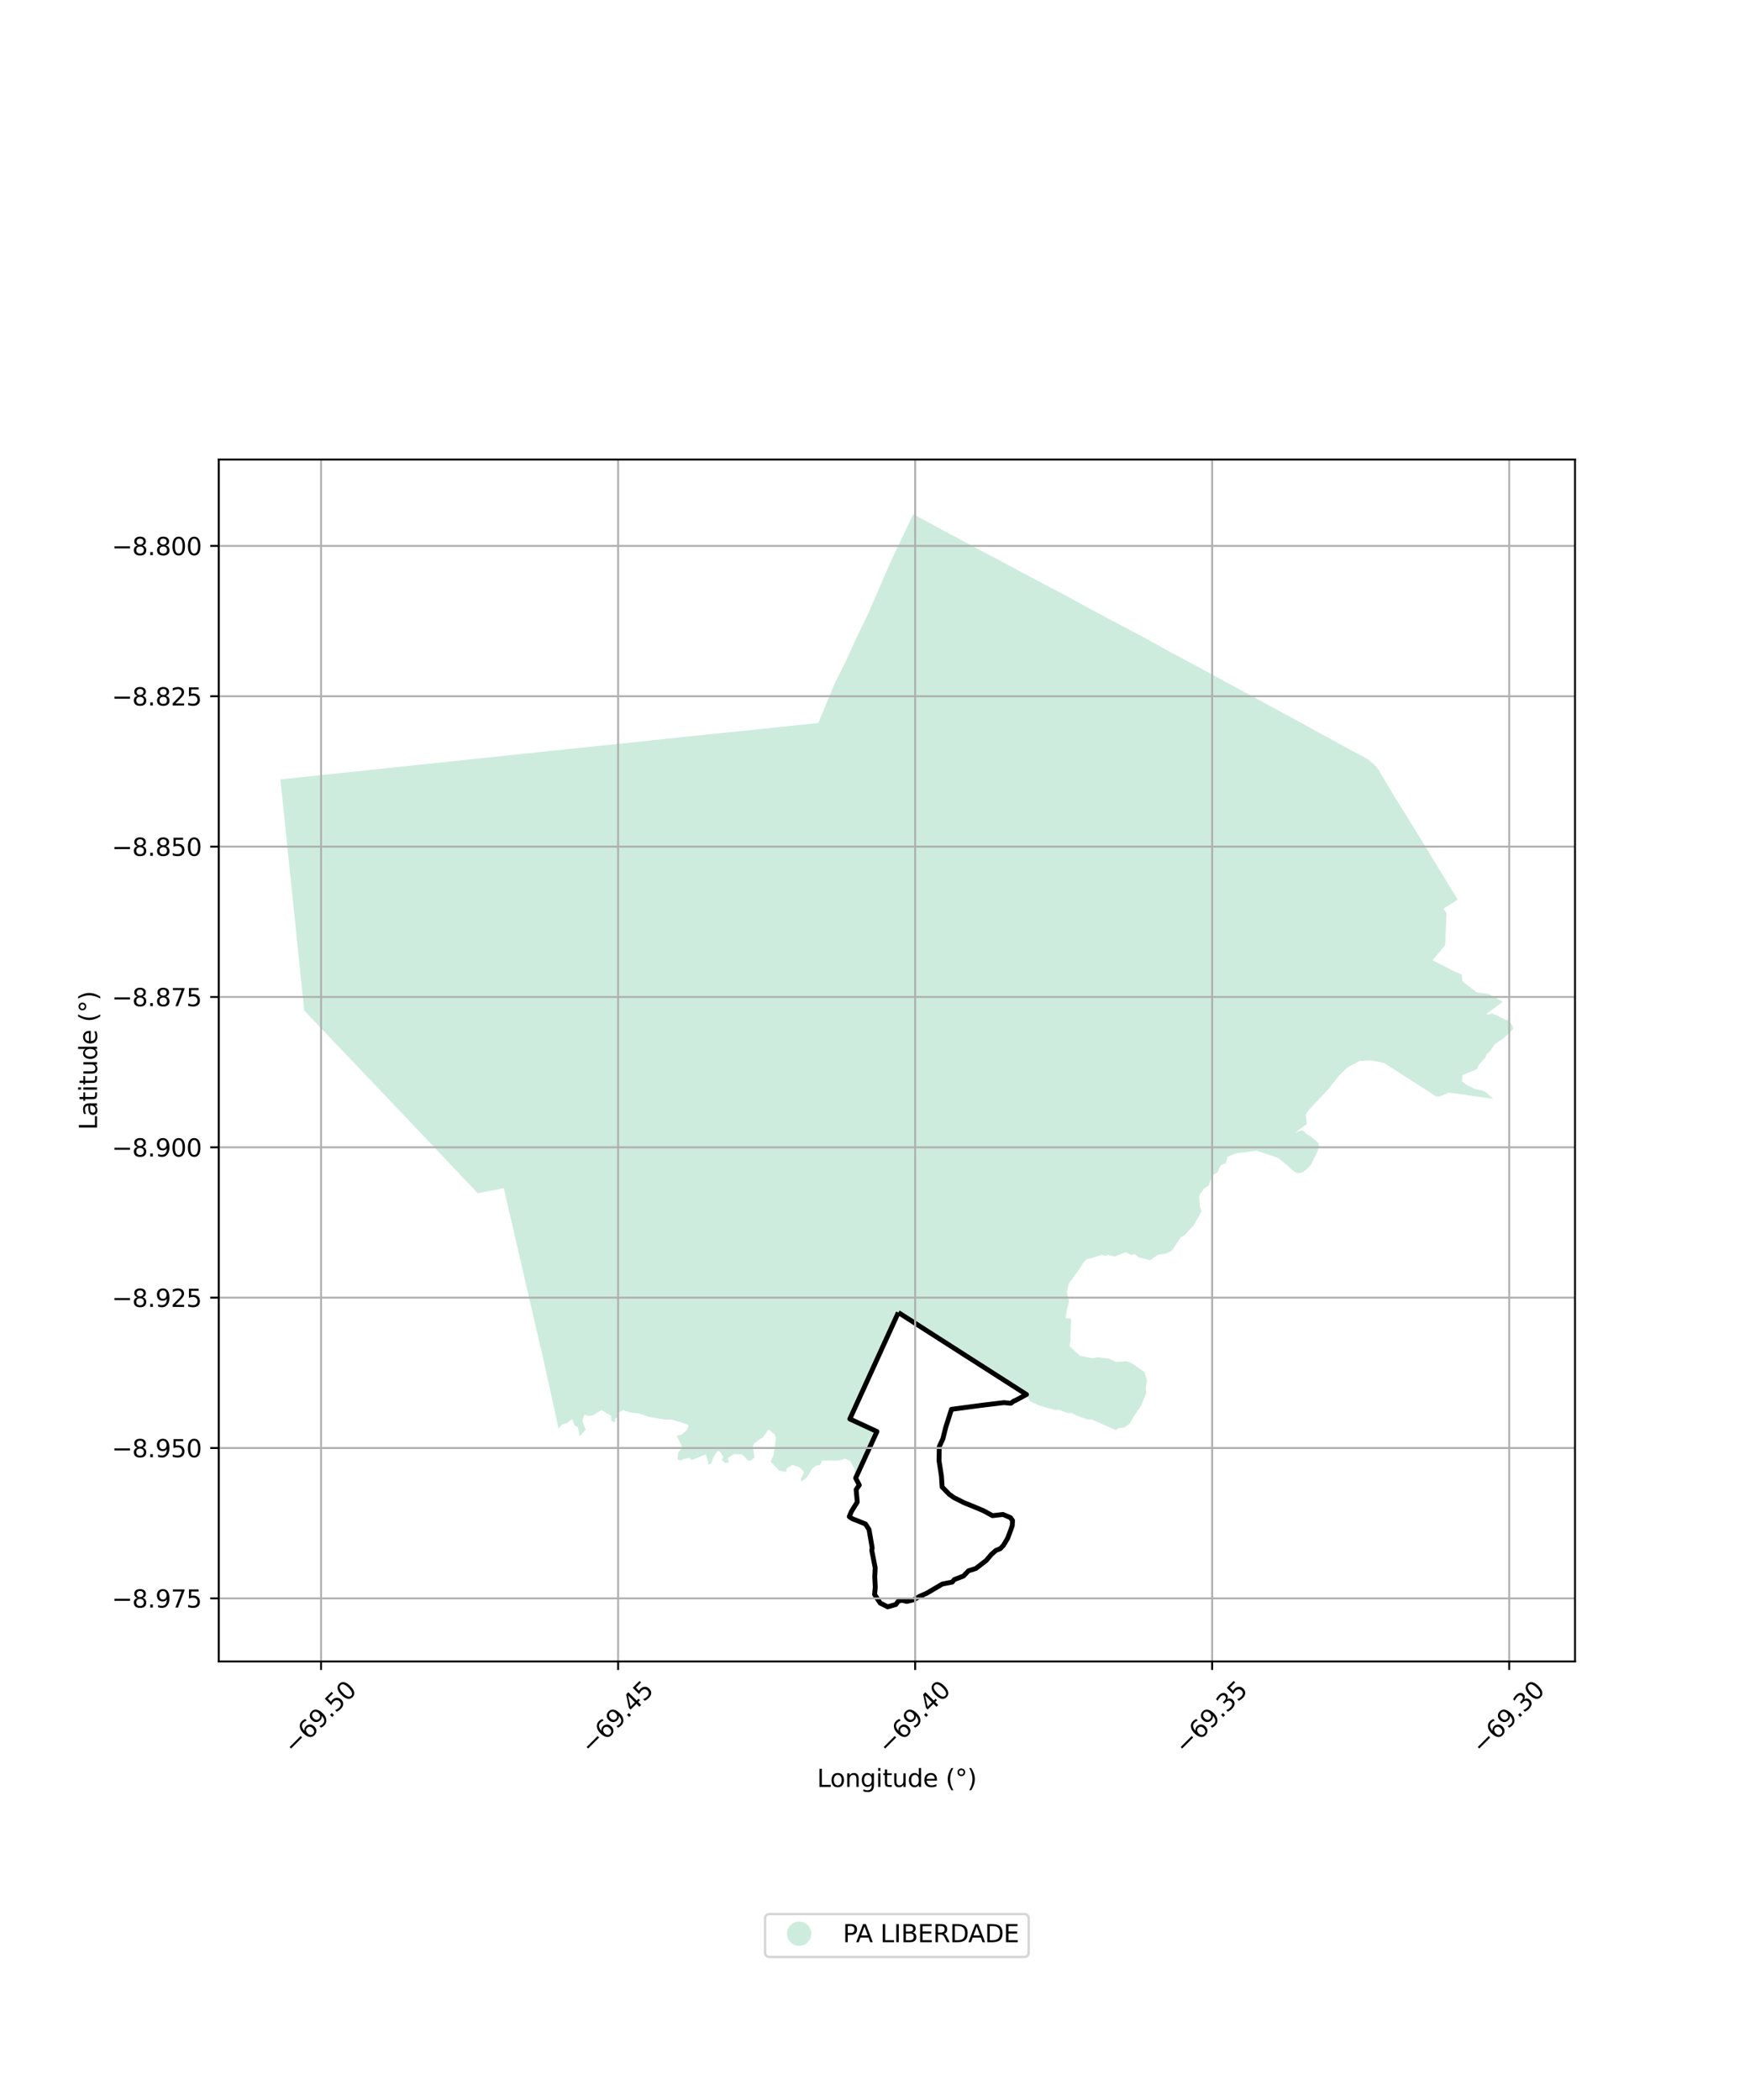 <?xml version="1.0" encoding="utf-8" standalone="no"?>
<!DOCTYPE svg PUBLIC "-//W3C//DTD SVG 1.1//EN"
  "http://www.w3.org/Graphics/SVG/1.1/DTD/svg11.dtd">
<svg xmlns:xlink="http://www.w3.org/1999/xlink" width="720pt" height="864pt" viewBox="0 0 720 864" xmlns="http://www.w3.org/2000/svg" version="1.1">
 <defs>
  <style type="text/css">*{stroke-linejoin: round; stroke-linecap: butt}</style>
 </defs>
 <g id="figure_1">
  <g id="patch_1">
   <path d="M 0 864 
L 720 864 
L 720 0 
L 0 0 
z
" style="fill: #ffffff"/>
  </g>
  <g id="axes_1">
   <g id="patch_2">
    <path d="M 90 683.581 
L 648 683.581 
L 648 189.06 
L 90 189.06 
z
" style="fill: #ffffff"/>
   </g>
   <g id="PatchCollection_1">
    <path d="M 375.747 211.538 
L 385.811 217.028 
L 394.21 221.478 
L 402.343 225.881 
L 410.255 230.024 
L 410.815 230.352 
L 418.99 234.712 
L 428.468 239.774 
L 437.206 244.34 
L 448.258 250.396 
L 459.409 256.329 
L 459.989 256.621 
L 470.475 262.162 
L 480.825 267.916 
L 494.683 275.306 
L 503.83 280.3 
L 504.422 280.619 
L 514.732 286.228 
L 523.337 290.905 
L 534.218 296.783 
L 544.658 302.531 
L 555.055 308.223 
L 560.772 311.214 
L 563.302 312.755 
L 565.605 314.75 
L 567.359 316.905 
L 568.337 318.765 
L 568.71 319.355 
L 573.502 327.37 
L 579.728 337.412 
L 584.819 345.645 
L 588.039 350.914 
L 588.354 351.495 
L 599.781 370.144 
L 593.902 373.864 
L 595.145 375.778 
L 594.644 387.895 
L 594.59 388.828 
L 589.408 395.063 
L 598.167 399.579 
L 601.414 401.024 
L 601.676 403.793 
L 602.707 404.549 
L 603.831 405.426 
L 607.655 408.312 
L 612.316 408.908 
L 618.306 412.134 
L 611.65 417.091 
L 612.146 417.523 
L 613.646 416.976 
L 615.474 417.533 
L 619.374 419.658 
L 620.232 419.621 
L 622.038 421.577 
L 622.636 423.252 
L 621.159 424.855 
L 618.147 427.497 
L 614.816 429.721 
L 613.301 432.222 
L 611.53 433.881 
L 611.067 435.154 
L 608.375 438.156 
L 607.796 439.646 
L 606.862 440.231 
L 601.732 442.294 
L 601.512 444.842 
L 603.286 446.325 
L 606.959 448.095 
L 609.259 448.49 
L 611.267 449.307 
L 614.29 452.062 
L 604.921 450.789 
L 598.396 449.811 
L 595.813 449.595 
L 592.456 451.102 
L 590.883 451.1 
L 577.569 442.574 
L 569.398 437.33 
L 563.842 436.253 
L 559.317 436.583 
L 554.455 439.125 
L 550.739 442.718 
L 546.377 448.26 
L 538.651 456.443 
L 537.181 458.564 
L 537.691 462.436 
L 532.65 466.212 
L 535.089 465.081 
L 536.27 465.248 
L 537.501 466.597 
L 539.168 467.467 
L 542.649 470.457 
L 542.425 472.908 
L 539.431 479.153 
L 537.254 481.418 
L 535.268 482.608 
L 533.347 482.545 
L 531.434 481.189 
L 529.46 479.355 
L 525.977 476.447 
L 517.093 473.415 
L 508.397 474.549 
L 505.018 475.98 
L 504.324 478.653 
L 502.192 479.419 
L 500.904 482.298 
L 498.682 483.695 
L 497.326 487.654 
L 495.473 488.968 
L 493.745 491.275 
L 493.362 492.4 
L 493.702 496.441 
L 494.343 498.424 
L 491.175 504.042 
L 487.325 508.243 
L 485.888 508.968 
L 482.122 514.624 
L 479.464 515.846 
L 476.355 516.254 
L 473.266 518.527 
L 468.621 517.37 
L 466.995 516.012 
L 465.239 516.313 
L 463.105 515.193 
L 458.573 516.983 
L 455.914 516.289 
L 454.757 516.691 
L 453.312 516.315 
L 448.745 517.701 
L 447.34 517.914 
L 445.764 519.457 
L 443.98 522.28 
L 439.891 527.928 
L 438.912 531.532 
L 439.834 535.512 
L 438.965 538.805 
L 438.396 542.369 
L 440.667 542.569 
L 440.362 551.663 
L 439.996 553.854 
L 444.354 557.864 
L 449.516 558.807 
L 451.615 558.398 
L 456.171 558.962 
L 459.107 560.35 
L 463.458 560.057 
L 465.784 560.918 
L 470.87 564.493 
L 471.938 568.014 
L 471.414 570.717 
L 471.581 573.041 
L 469.703 577.959 
L 466.052 583.424 
L 464.832 585.721 
L 462.427 587.371 
L 460.321 587.498 
L 459.126 588.396 
L 452.69 585.546 
L 448.787 583.9 
L 447.689 584.076 
L 442.82 582.351 
L 440.812 581.298 
L 439.199 581.359 
L 435.425 579.92 
L 434.422 580.19 
L 427.745 578.346 
L 423.791 576.544 
L 422.323 573.736 
L 398.517 558.514 
L 369.609 540.003 
L 349.642 583.801 
L 360.8 588.971 
L 352.042 608.112 
L 351.566 604.256 
L 349.856 601.184 
L 347.747 600.149 
L 344.958 600.943 
L 338.295 600.91 
L 337.355 602.823 
L 335.851 602.934 
L 334.346 604.046 
L 331.92 607.918 
L 329.79 609.575 
L 329.516 608.374 
L 330.828 605.605 
L 328.778 603.613 
L 326.101 602.683 
L 323.622 604.119 
L 323.599 605.58 
L 320.594 605.125 
L 317.034 601.324 
L 318.185 598.883 
L 319.2 591.824 
L 318.825 590.221 
L 316.197 588.165 
L 313.749 591.539 
L 312.84 592.01 
L 310.245 593.964 
L 309.799 595.111 
L 310.397 599.705 
L 308.563 601.105 
L 307.525 600.761 
L 306.501 599.558 
L 305.25 598.36 
L 302.026 598.252 
L 299.406 599.869 
L 299.912 601.692 
L 298.248 601.947 
L 296.95 600.439 
L 297.598 599.391 
L 296.05 597.041 
L 295.111 597.176 
L 293.495 599.613 
L 292.639 602.111 
L 291.489 602.614 
L 291.107 600.561 
L 290.353 598.355 
L 284.677 600.702 
L 283.496 599.81 
L 281.066 600.357 
L 279.892 600.96 
L 278.722 600.402 
L 279.033 597.701 
L 280.742 595.578 
L 278.44 590.638 
L 280.28 590.35 
L 282.679 588.295 
L 283.275 586.449 
L 282.628 586.018 
L 276.697 584.13 
L 273.597 584.069 
L 267.013 582.934 
L 262.619 581.487 
L 260.963 581.336 
L 259.98 581.26 
L 258.204 580.805 
L 257.158 580.53 
L 256.728 579.959 
L 253.818 581.575 
L 254.615 582.73 
L 253.208 583.604 
L 253.035 585.198 
L 251.472 584.586 
L 251.452 583.417 
L 251.264 582.424 
L 247.424 580.151 
L 244.276 582.128 
L 242.462 582.603 
L 240.412 582.133 
L 239.702 584.13 
L 239.762 584.897 
L 240.973 588.293 
L 238.476 590.888 
L 237.728 587.155 
L 236.373 586.428 
L 235.389 583.87 
L 232.992 585.638 
L 232.313 585.784 
L 231.218 586.145 
L 229.807 587.856 
L 224.158 561.964 
L 216.083 527.01 
L 215.913 526.269 
L 207.275 488.836 
L 196.597 490.961 
L 187.177 481.022 
L 186.713 480.532 
L 170.322 463.217 
L 157.66 449.888 
L 154.673 446.747 
L 154.173 446.222 
L 137.526 428.758 
L 125.164 415.757 
L 124.704 411.327 
L 124.634 410.65 
L 115.364 320.662 
L 227.225 308.868 
L 227.971 308.79 
L 253.915 306.119 
L 281.129 303.192 
L 281.791 303.124 
L 307.338 300.526 
L 335.878 297.524 
L 336.687 297.427 
L 338.634 292.719 
L 343.434 281.085 
L 347.655 272.715 
L 352.242 262.748 
L 357.109 252.613 
L 361.581 242.332 
L 366.242 231.546 
L 375.747 211.538 
" clip-path="url(#p3d61a20d0e)" style="fill: #b3e2cd; fill-opacity: 0.65"/>
   </g>
   <g id="PatchCollection_2">
    <path d="M 369.609 540.003 
L 398.517 558.514 
L 422.323 573.736 
L 417.994 576.073 
L 416.857 576.595 
L 415.895 577.345 
L 413.049 577.078 
L 403.848 578.185 
L 391.467 579.835 
L 389.119 587.202 
L 387.905 592.036 
L 386.444 595.176 
L 386.341 600.941 
L 387.323 607.186 
L 387.619 611.778 
L 390.536 614.784 
L 392.372 616.094 
L 396.521 618.209 
L 401.336 620.164 
L 404.662 621.571 
L 408.346 623.587 
L 412.657 623.087 
L 415.745 624.418 
L 416.582 625.585 
L 416.48 627.682 
L 415.827 629.542 
L 414.58 632.888 
L 412.817 635.827 
L 411.563 637.147 
L 409.656 637.939 
L 407.85 639.562 
L 405.806 641.987 
L 401.502 645.314 
L 398.465 646.275 
L 396.405 648.428 
L 392.624 649.88 
L 391.755 650.922 
L 387.703 651.712 
L 381.384 655.445 
L 378.43 656.756 
L 375.903 658.198 
L 373.061 658.877 
L 371.001 658.373 
L 369.602 658.747 
L 368.534 660.152 
L 365.206 661.102 
L 362.139 659.546 
L 359.828 656.001 
L 360.116 653.058 
L 359.896 648.785 
L 360.079 645.053 
L 359.269 640.869 
L 358.661 637.869 
L 358.847 636.881 
L 357.549 629.29 
L 356.065 627.003 
L 350.568 624.8 
L 349.416 623.988 
L 350.274 621.902 
L 352.699 617.997 
L 352.243 612.848 
L 353.524 610.978 
L 352.042 608.112 
L 360.8 588.971 
L 349.642 583.801 
L 369.609 540.003 
" clip-path="url(#p3d61a20d0e)" style="fill: none; stroke: #000000; stroke-width: 2"/>
   </g>
   <g id="matplotlib.axis_1">
    <g id="xtick_1">
     <g id="line2d_1">
      <path d="M 132.099 683.581 
L 132.099 189.06 
" clip-path="url(#p3d61a20d0e)" style="fill: none; stroke: #b0b0b0; stroke-width: 0.8; stroke-linecap: square"/>
     </g>
     <g id="line2d_2">
      <defs>
       <path id="mf05fd86b4e" d="M 0 0 
L 0 3.5 
" style="stroke: #000000; stroke-width: 0.8"/>
      </defs>
      <g>
       <use xlink:href="#mf05fd86b4e" x="132.099" y="683.581" style="stroke: #000000; stroke-width: 0.8"/>
      </g>
     </g>
     <g id="text_1">
      <!-- −69.50 -->
      <g transform="translate(120.966 722.122) rotate(-45) scale(0.1 -0.1)">
       <defs>
        <path id="DejaVuSans-2212" d="M 678 2272 
L 4684 2272 
L 4684 1741 
L 678 1741 
L 678 2272 
z
" transform="scale(0.016)"/>
        <path id="DejaVuSans-36" d="M 2113 2584 
Q 1688 2584 1439 2293 
Q 1191 2003 1191 1497 
Q 1191 994 1439 701 
Q 1688 409 2113 409 
Q 2538 409 2786 701 
Q 3034 994 3034 1497 
Q 3034 2003 2786 2293 
Q 2538 2584 2113 2584 
z
M 3366 4563 
L 3366 3988 
Q 3128 4100 2886 4159 
Q 2644 4219 2406 4219 
Q 1781 4219 1451 3797 
Q 1122 3375 1075 2522 
Q 1259 2794 1537 2939 
Q 1816 3084 2150 3084 
Q 2853 3084 3261 2657 
Q 3669 2231 3669 1497 
Q 3669 778 3244 343 
Q 2819 -91 2113 -91 
Q 1303 -91 875 529 
Q 447 1150 447 2328 
Q 447 3434 972 4092 
Q 1497 4750 2381 4750 
Q 2619 4750 2861 4703 
Q 3103 4656 3366 4563 
z
" transform="scale(0.016)"/>
        <path id="DejaVuSans-39" d="M 703 97 
L 703 672 
Q 941 559 1184 500 
Q 1428 441 1663 441 
Q 2288 441 2617 861 
Q 2947 1281 2994 2138 
Q 2813 1869 2534 1725 
Q 2256 1581 1919 1581 
Q 1219 1581 811 2004 
Q 403 2428 403 3163 
Q 403 3881 828 4315 
Q 1253 4750 1959 4750 
Q 2769 4750 3195 4129 
Q 3622 3509 3622 2328 
Q 3622 1225 3098 567 
Q 2575 -91 1691 -91 
Q 1453 -91 1209 -44 
Q 966 3 703 97 
z
M 1959 2075 
Q 2384 2075 2632 2365 
Q 2881 2656 2881 3163 
Q 2881 3666 2632 3958 
Q 2384 4250 1959 4250 
Q 1534 4250 1286 3958 
Q 1038 3666 1038 3163 
Q 1038 2656 1286 2365 
Q 1534 2075 1959 2075 
z
" transform="scale(0.016)"/>
        <path id="DejaVuSans-2e" d="M 684 794 
L 1344 794 
L 1344 0 
L 684 0 
L 684 794 
z
" transform="scale(0.016)"/>
        <path id="DejaVuSans-35" d="M 691 4666 
L 3169 4666 
L 3169 4134 
L 1269 4134 
L 1269 2991 
Q 1406 3038 1543 3061 
Q 1681 3084 1819 3084 
Q 2600 3084 3056 2656 
Q 3513 2228 3513 1497 
Q 3513 744 3044 326 
Q 2575 -91 1722 -91 
Q 1428 -91 1123 -41 
Q 819 9 494 109 
L 494 744 
Q 775 591 1075 516 
Q 1375 441 1709 441 
Q 2250 441 2565 725 
Q 2881 1009 2881 1497 
Q 2881 1984 2565 2268 
Q 2250 2553 1709 2553 
Q 1456 2553 1204 2497 
Q 953 2441 691 2322 
L 691 4666 
z
" transform="scale(0.016)"/>
        <path id="DejaVuSans-30" d="M 2034 4250 
Q 1547 4250 1301 3770 
Q 1056 3291 1056 2328 
Q 1056 1369 1301 889 
Q 1547 409 2034 409 
Q 2525 409 2770 889 
Q 3016 1369 3016 2328 
Q 3016 3291 2770 3770 
Q 2525 4250 2034 4250 
z
M 2034 4750 
Q 2819 4750 3233 4129 
Q 3647 3509 3647 2328 
Q 3647 1150 3233 529 
Q 2819 -91 2034 -91 
Q 1250 -91 836 529 
Q 422 1150 422 2328 
Q 422 3509 836 4129 
Q 1250 4750 2034 4750 
z
" transform="scale(0.016)"/>
       </defs>
       <use xlink:href="#DejaVuSans-2212"/>
       <use xlink:href="#DejaVuSans-36" transform="translate(83.789 0)"/>
       <use xlink:href="#DejaVuSans-39" transform="translate(147.412 0)"/>
       <use xlink:href="#DejaVuSans-2e" transform="translate(211.035 0)"/>
       <use xlink:href="#DejaVuSans-35" transform="translate(242.822 0)"/>
       <use xlink:href="#DejaVuSans-30" transform="translate(306.445 0)"/>
      </g>
     </g>
    </g>
    <g id="xtick_2">
     <g id="line2d_3">
      <path d="M 254.307 683.581 
L 254.307 189.06 
" clip-path="url(#p3d61a20d0e)" style="fill: none; stroke: #b0b0b0; stroke-width: 0.8; stroke-linecap: square"/>
     </g>
     <g id="line2d_4">
      <g>
       <use xlink:href="#mf05fd86b4e" x="254.307" y="683.581" style="stroke: #000000; stroke-width: 0.8"/>
      </g>
     </g>
     <g id="text_2">
      <!-- −69.45 -->
      <g transform="translate(243.174 722.122) rotate(-45) scale(0.1 -0.1)">
       <defs>
        <path id="DejaVuSans-34" d="M 2419 4116 
L 825 1625 
L 2419 1625 
L 2419 4116 
z
M 2253 4666 
L 3047 4666 
L 3047 1625 
L 3713 1625 
L 3713 1100 
L 3047 1100 
L 3047 0 
L 2419 0 
L 2419 1100 
L 313 1100 
L 313 1709 
L 2253 4666 
z
" transform="scale(0.016)"/>
       </defs>
       <use xlink:href="#DejaVuSans-2212"/>
       <use xlink:href="#DejaVuSans-36" transform="translate(83.789 0)"/>
       <use xlink:href="#DejaVuSans-39" transform="translate(147.412 0)"/>
       <use xlink:href="#DejaVuSans-2e" transform="translate(211.035 0)"/>
       <use xlink:href="#DejaVuSans-34" transform="translate(242.822 0)"/>
       <use xlink:href="#DejaVuSans-35" transform="translate(306.445 0)"/>
      </g>
     </g>
    </g>
    <g id="xtick_3">
     <g id="line2d_5">
      <path d="M 376.515 683.581 
L 376.515 189.06 
" clip-path="url(#p3d61a20d0e)" style="fill: none; stroke: #b0b0b0; stroke-width: 0.8; stroke-linecap: square"/>
     </g>
     <g id="line2d_6">
      <g>
       <use xlink:href="#mf05fd86b4e" x="376.515" y="683.581" style="stroke: #000000; stroke-width: 0.8"/>
      </g>
     </g>
     <g id="text_3">
      <!-- −69.40 -->
      <g transform="translate(365.382 722.122) rotate(-45) scale(0.1 -0.1)">
       <use xlink:href="#DejaVuSans-2212"/>
       <use xlink:href="#DejaVuSans-36" transform="translate(83.789 0)"/>
       <use xlink:href="#DejaVuSans-39" transform="translate(147.412 0)"/>
       <use xlink:href="#DejaVuSans-2e" transform="translate(211.035 0)"/>
       <use xlink:href="#DejaVuSans-34" transform="translate(242.822 0)"/>
       <use xlink:href="#DejaVuSans-30" transform="translate(306.445 0)"/>
      </g>
     </g>
    </g>
    <g id="xtick_4">
     <g id="line2d_7">
      <path d="M 498.722 683.581 
L 498.722 189.06 
" clip-path="url(#p3d61a20d0e)" style="fill: none; stroke: #b0b0b0; stroke-width: 0.8; stroke-linecap: square"/>
     </g>
     <g id="line2d_8">
      <g>
       <use xlink:href="#mf05fd86b4e" x="498.722" y="683.581" style="stroke: #000000; stroke-width: 0.8"/>
      </g>
     </g>
     <g id="text_4">
      <!-- −69.35 -->
      <g transform="translate(487.589 722.122) rotate(-45) scale(0.1 -0.1)">
       <defs>
        <path id="DejaVuSans-33" d="M 2597 2516 
Q 3050 2419 3304 2112 
Q 3559 1806 3559 1356 
Q 3559 666 3084 287 
Q 2609 -91 1734 -91 
Q 1441 -91 1130 -33 
Q 819 25 488 141 
L 488 750 
Q 750 597 1062 519 
Q 1375 441 1716 441 
Q 2309 441 2620 675 
Q 2931 909 2931 1356 
Q 2931 1769 2642 2001 
Q 2353 2234 1838 2234 
L 1294 2234 
L 1294 2753 
L 1863 2753 
Q 2328 2753 2575 2939 
Q 2822 3125 2822 3475 
Q 2822 3834 2567 4026 
Q 2313 4219 1838 4219 
Q 1578 4219 1281 4162 
Q 984 4106 628 3988 
L 628 4550 
Q 988 4650 1302 4700 
Q 1616 4750 1894 4750 
Q 2613 4750 3031 4423 
Q 3450 4097 3450 3541 
Q 3450 3153 3228 2886 
Q 3006 2619 2597 2516 
z
" transform="scale(0.016)"/>
       </defs>
       <use xlink:href="#DejaVuSans-2212"/>
       <use xlink:href="#DejaVuSans-36" transform="translate(83.789 0)"/>
       <use xlink:href="#DejaVuSans-39" transform="translate(147.412 0)"/>
       <use xlink:href="#DejaVuSans-2e" transform="translate(211.035 0)"/>
       <use xlink:href="#DejaVuSans-33" transform="translate(242.822 0)"/>
       <use xlink:href="#DejaVuSans-35" transform="translate(306.445 0)"/>
      </g>
     </g>
    </g>
    <g id="xtick_5">
     <g id="line2d_9">
      <path d="M 620.93 683.581 
L 620.93 189.06 
" clip-path="url(#p3d61a20d0e)" style="fill: none; stroke: #b0b0b0; stroke-width: 0.8; stroke-linecap: square"/>
     </g>
     <g id="line2d_10">
      <g>
       <use xlink:href="#mf05fd86b4e" x="620.93" y="683.581" style="stroke: #000000; stroke-width: 0.8"/>
      </g>
     </g>
     <g id="text_5">
      <!-- −69.30 -->
      <g transform="translate(609.797 722.122) rotate(-45) scale(0.1 -0.1)">
       <use xlink:href="#DejaVuSans-2212"/>
       <use xlink:href="#DejaVuSans-36" transform="translate(83.789 0)"/>
       <use xlink:href="#DejaVuSans-39" transform="translate(147.412 0)"/>
       <use xlink:href="#DejaVuSans-2e" transform="translate(211.035 0)"/>
       <use xlink:href="#DejaVuSans-33" transform="translate(242.822 0)"/>
       <use xlink:href="#DejaVuSans-30" transform="translate(306.445 0)"/>
      </g>
     </g>
    </g>
    <g id="text_6">
     <!-- Longitude (°) -->
     <g transform="translate(336.14 735.191) scale(0.1 -0.1)">
      <defs>
       <path id="DejaVuSans-4c" d="M 628 4666 
L 1259 4666 
L 1259 531 
L 3531 531 
L 3531 0 
L 628 0 
L 628 4666 
z
" transform="scale(0.016)"/>
       <path id="DejaVuSans-6f" d="M 1959 3097 
Q 1497 3097 1228 2736 
Q 959 2375 959 1747 
Q 959 1119 1226 758 
Q 1494 397 1959 397 
Q 2419 397 2687 759 
Q 2956 1122 2956 1747 
Q 2956 2369 2687 2733 
Q 2419 3097 1959 3097 
z
M 1959 3584 
Q 2709 3584 3137 3096 
Q 3566 2609 3566 1747 
Q 3566 888 3137 398 
Q 2709 -91 1959 -91 
Q 1206 -91 779 398 
Q 353 888 353 1747 
Q 353 2609 779 3096 
Q 1206 3584 1959 3584 
z
" transform="scale(0.016)"/>
       <path id="DejaVuSans-6e" d="M 3513 2113 
L 3513 0 
L 2938 0 
L 2938 2094 
Q 2938 2591 2744 2837 
Q 2550 3084 2163 3084 
Q 1697 3084 1428 2787 
Q 1159 2491 1159 1978 
L 1159 0 
L 581 0 
L 581 3500 
L 1159 3500 
L 1159 2956 
Q 1366 3272 1645 3428 
Q 1925 3584 2291 3584 
Q 2894 3584 3203 3211 
Q 3513 2838 3513 2113 
z
" transform="scale(0.016)"/>
       <path id="DejaVuSans-67" d="M 2906 1791 
Q 2906 2416 2648 2759 
Q 2391 3103 1925 3103 
Q 1463 3103 1205 2759 
Q 947 2416 947 1791 
Q 947 1169 1205 825 
Q 1463 481 1925 481 
Q 2391 481 2648 825 
Q 2906 1169 2906 1791 
z
M 3481 434 
Q 3481 -459 3084 -895 
Q 2688 -1331 1869 -1331 
Q 1566 -1331 1297 -1286 
Q 1028 -1241 775 -1147 
L 775 -588 
Q 1028 -725 1275 -790 
Q 1522 -856 1778 -856 
Q 2344 -856 2625 -561 
Q 2906 -266 2906 331 
L 2906 616 
Q 2728 306 2450 153 
Q 2172 0 1784 0 
Q 1141 0 747 490 
Q 353 981 353 1791 
Q 353 2603 747 3093 
Q 1141 3584 1784 3584 
Q 2172 3584 2450 3431 
Q 2728 3278 2906 2969 
L 2906 3500 
L 3481 3500 
L 3481 434 
z
" transform="scale(0.016)"/>
       <path id="DejaVuSans-69" d="M 603 3500 
L 1178 3500 
L 1178 0 
L 603 0 
L 603 3500 
z
M 603 4863 
L 1178 4863 
L 1178 4134 
L 603 4134 
L 603 4863 
z
" transform="scale(0.016)"/>
       <path id="DejaVuSans-74" d="M 1172 4494 
L 1172 3500 
L 2356 3500 
L 2356 3053 
L 1172 3053 
L 1172 1153 
Q 1172 725 1289 603 
Q 1406 481 1766 481 
L 2356 481 
L 2356 0 
L 1766 0 
Q 1100 0 847 248 
Q 594 497 594 1153 
L 594 3053 
L 172 3053 
L 172 3500 
L 594 3500 
L 594 4494 
L 1172 4494 
z
" transform="scale(0.016)"/>
       <path id="DejaVuSans-75" d="M 544 1381 
L 544 3500 
L 1119 3500 
L 1119 1403 
Q 1119 906 1312 657 
Q 1506 409 1894 409 
Q 2359 409 2629 706 
Q 2900 1003 2900 1516 
L 2900 3500 
L 3475 3500 
L 3475 0 
L 2900 0 
L 2900 538 
Q 2691 219 2414 64 
Q 2138 -91 1772 -91 
Q 1169 -91 856 284 
Q 544 659 544 1381 
z
M 1991 3584 
L 1991 3584 
z
" transform="scale(0.016)"/>
       <path id="DejaVuSans-64" d="M 2906 2969 
L 2906 4863 
L 3481 4863 
L 3481 0 
L 2906 0 
L 2906 525 
Q 2725 213 2448 61 
Q 2172 -91 1784 -91 
Q 1150 -91 751 415 
Q 353 922 353 1747 
Q 353 2572 751 3078 
Q 1150 3584 1784 3584 
Q 2172 3584 2448 3432 
Q 2725 3281 2906 2969 
z
M 947 1747 
Q 947 1113 1208 752 
Q 1469 391 1925 391 
Q 2381 391 2643 752 
Q 2906 1113 2906 1747 
Q 2906 2381 2643 2742 
Q 2381 3103 1925 3103 
Q 1469 3103 1208 2742 
Q 947 2381 947 1747 
z
" transform="scale(0.016)"/>
       <path id="DejaVuSans-65" d="M 3597 1894 
L 3597 1613 
L 953 1613 
Q 991 1019 1311 708 
Q 1631 397 2203 397 
Q 2534 397 2845 478 
Q 3156 559 3463 722 
L 3463 178 
Q 3153 47 2828 -22 
Q 2503 -91 2169 -91 
Q 1331 -91 842 396 
Q 353 884 353 1716 
Q 353 2575 817 3079 
Q 1281 3584 2069 3584 
Q 2775 3584 3186 3129 
Q 3597 2675 3597 1894 
z
M 3022 2063 
Q 3016 2534 2758 2815 
Q 2500 3097 2075 3097 
Q 1594 3097 1305 2825 
Q 1016 2553 972 2059 
L 3022 2063 
z
" transform="scale(0.016)"/>
       <path id="DejaVuSans-20" transform="scale(0.016)"/>
       <path id="DejaVuSans-28" d="M 1984 4856 
Q 1566 4138 1362 3434 
Q 1159 2731 1159 2009 
Q 1159 1288 1364 580 
Q 1569 -128 1984 -844 
L 1484 -844 
Q 1016 -109 783 600 
Q 550 1309 550 2009 
Q 550 2706 781 3412 
Q 1013 4119 1484 4856 
L 1984 4856 
z
" transform="scale(0.016)"/>
       <path id="DejaVuSans-b0" d="M 1600 4347 
Q 1350 4347 1178 4173 
Q 1006 4000 1006 3750 
Q 1006 3503 1178 3333 
Q 1350 3163 1600 3163 
Q 1850 3163 2022 3333 
Q 2194 3503 2194 3750 
Q 2194 3997 2020 4172 
Q 1847 4347 1600 4347 
z
M 1600 4750 
Q 1800 4750 1984 4673 
Q 2169 4597 2303 4453 
Q 2447 4313 2519 4134 
Q 2591 3956 2591 3750 
Q 2591 3338 2302 3052 
Q 2013 2766 1594 2766 
Q 1172 2766 890 3047 
Q 609 3328 609 3750 
Q 609 4169 896 4459 
Q 1184 4750 1600 4750 
z
" transform="scale(0.016)"/>
       <path id="DejaVuSans-29" d="M 513 4856 
L 1013 4856 
Q 1481 4119 1714 3412 
Q 1947 2706 1947 2009 
Q 1947 1309 1714 600 
Q 1481 -109 1013 -844 
L 513 -844 
Q 928 -128 1133 580 
Q 1338 1288 1338 2009 
Q 1338 2731 1133 3434 
Q 928 4138 513 4856 
z
" transform="scale(0.016)"/>
      </defs>
      <use xlink:href="#DejaVuSans-4c"/>
      <use xlink:href="#DejaVuSans-6f" transform="translate(53.963 0)"/>
      <use xlink:href="#DejaVuSans-6e" transform="translate(115.145 0)"/>
      <use xlink:href="#DejaVuSans-67" transform="translate(178.523 0)"/>
      <use xlink:href="#DejaVuSans-69" transform="translate(242 0)"/>
      <use xlink:href="#DejaVuSans-74" transform="translate(269.783 0)"/>
      <use xlink:href="#DejaVuSans-75" transform="translate(308.992 0)"/>
      <use xlink:href="#DejaVuSans-64" transform="translate(372.371 0)"/>
      <use xlink:href="#DejaVuSans-65" transform="translate(435.848 0)"/>
      <use xlink:href="#DejaVuSans-20" transform="translate(497.371 0)"/>
      <use xlink:href="#DejaVuSans-28" transform="translate(529.158 0)"/>
      <use xlink:href="#DejaVuSans-b0" transform="translate(568.172 0)"/>
      <use xlink:href="#DejaVuSans-29" transform="translate(618.172 0)"/>
     </g>
    </g>
   </g>
   <g id="matplotlib.axis_2">
    <g id="ytick_1">
     <g id="line2d_11">
      <path d="M 90 657.607 
L 648 657.607 
" clip-path="url(#p3d61a20d0e)" style="fill: none; stroke: #b0b0b0; stroke-width: 0.8; stroke-linecap: square"/>
     </g>
     <g id="line2d_12">
      <defs>
       <path id="m113d9f3b1d" d="M 0 0 
L -3.5 0 
" style="stroke: #000000; stroke-width: 0.8"/>
      </defs>
      <g>
       <use xlink:href="#m113d9f3b1d" x="90" y="657.607" style="stroke: #000000; stroke-width: 0.8"/>
      </g>
     </g>
     <g id="text_7">
      <!-- −8.975 -->
      <g transform="translate(45.992 661.406) scale(0.1 -0.1)">
       <defs>
        <path id="DejaVuSans-38" d="M 2034 2216 
Q 1584 2216 1326 1975 
Q 1069 1734 1069 1313 
Q 1069 891 1326 650 
Q 1584 409 2034 409 
Q 2484 409 2743 651 
Q 3003 894 3003 1313 
Q 3003 1734 2745 1975 
Q 2488 2216 2034 2216 
z
M 1403 2484 
Q 997 2584 770 2862 
Q 544 3141 544 3541 
Q 544 4100 942 4425 
Q 1341 4750 2034 4750 
Q 2731 4750 3128 4425 
Q 3525 4100 3525 3541 
Q 3525 3141 3298 2862 
Q 3072 2584 2669 2484 
Q 3125 2378 3379 2068 
Q 3634 1759 3634 1313 
Q 3634 634 3220 271 
Q 2806 -91 2034 -91 
Q 1263 -91 848 271 
Q 434 634 434 1313 
Q 434 1759 690 2068 
Q 947 2378 1403 2484 
z
M 1172 3481 
Q 1172 3119 1398 2916 
Q 1625 2713 2034 2713 
Q 2441 2713 2670 2916 
Q 2900 3119 2900 3481 
Q 2900 3844 2670 4047 
Q 2441 4250 2034 4250 
Q 1625 4250 1398 4047 
Q 1172 3844 1172 3481 
z
" transform="scale(0.016)"/>
        <path id="DejaVuSans-37" d="M 525 4666 
L 3525 4666 
L 3525 4397 
L 1831 0 
L 1172 0 
L 2766 4134 
L 525 4134 
L 525 4666 
z
" transform="scale(0.016)"/>
       </defs>
       <use xlink:href="#DejaVuSans-2212"/>
       <use xlink:href="#DejaVuSans-38" transform="translate(83.789 0)"/>
       <use xlink:href="#DejaVuSans-2e" transform="translate(147.412 0)"/>
       <use xlink:href="#DejaVuSans-39" transform="translate(179.199 0)"/>
       <use xlink:href="#DejaVuSans-37" transform="translate(242.822 0)"/>
       <use xlink:href="#DejaVuSans-35" transform="translate(306.445 0)"/>
      </g>
     </g>
    </g>
    <g id="ytick_2">
     <g id="line2d_13">
      <path d="M 90 595.75 
L 648 595.75 
" clip-path="url(#p3d61a20d0e)" style="fill: none; stroke: #b0b0b0; stroke-width: 0.8; stroke-linecap: square"/>
     </g>
     <g id="line2d_14">
      <g>
       <use xlink:href="#m113d9f3b1d" x="90" y="595.75" style="stroke: #000000; stroke-width: 0.8"/>
      </g>
     </g>
     <g id="text_8">
      <!-- −8.950 -->
      <g transform="translate(45.992 599.549) scale(0.1 -0.1)">
       <use xlink:href="#DejaVuSans-2212"/>
       <use xlink:href="#DejaVuSans-38" transform="translate(83.789 0)"/>
       <use xlink:href="#DejaVuSans-2e" transform="translate(147.412 0)"/>
       <use xlink:href="#DejaVuSans-39" transform="translate(179.199 0)"/>
       <use xlink:href="#DejaVuSans-35" transform="translate(242.822 0)"/>
       <use xlink:href="#DejaVuSans-30" transform="translate(306.445 0)"/>
      </g>
     </g>
    </g>
    <g id="ytick_3">
     <g id="line2d_15">
      <path d="M 90 533.892 
L 648 533.892 
" clip-path="url(#p3d61a20d0e)" style="fill: none; stroke: #b0b0b0; stroke-width: 0.8; stroke-linecap: square"/>
     </g>
     <g id="line2d_16">
      <g>
       <use xlink:href="#m113d9f3b1d" x="90" y="533.892" style="stroke: #000000; stroke-width: 0.8"/>
      </g>
     </g>
     <g id="text_9">
      <!-- −8.925 -->
      <g transform="translate(45.992 537.692) scale(0.1 -0.1)">
       <defs>
        <path id="DejaVuSans-32" d="M 1228 531 
L 3431 531 
L 3431 0 
L 469 0 
L 469 531 
Q 828 903 1448 1529 
Q 2069 2156 2228 2338 
Q 2531 2678 2651 2914 
Q 2772 3150 2772 3378 
Q 2772 3750 2511 3984 
Q 2250 4219 1831 4219 
Q 1534 4219 1204 4116 
Q 875 4013 500 3803 
L 500 4441 
Q 881 4594 1212 4672 
Q 1544 4750 1819 4750 
Q 2544 4750 2975 4387 
Q 3406 4025 3406 3419 
Q 3406 3131 3298 2873 
Q 3191 2616 2906 2266 
Q 2828 2175 2409 1742 
Q 1991 1309 1228 531 
z
" transform="scale(0.016)"/>
       </defs>
       <use xlink:href="#DejaVuSans-2212"/>
       <use xlink:href="#DejaVuSans-38" transform="translate(83.789 0)"/>
       <use xlink:href="#DejaVuSans-2e" transform="translate(147.412 0)"/>
       <use xlink:href="#DejaVuSans-39" transform="translate(179.199 0)"/>
       <use xlink:href="#DejaVuSans-32" transform="translate(242.822 0)"/>
       <use xlink:href="#DejaVuSans-35" transform="translate(306.445 0)"/>
      </g>
     </g>
    </g>
    <g id="ytick_4">
     <g id="line2d_17">
      <path d="M 90 472.035 
L 648 472.035 
" clip-path="url(#p3d61a20d0e)" style="fill: none; stroke: #b0b0b0; stroke-width: 0.8; stroke-linecap: square"/>
     </g>
     <g id="line2d_18">
      <g>
       <use xlink:href="#m113d9f3b1d" x="90" y="472.035" style="stroke: #000000; stroke-width: 0.8"/>
      </g>
     </g>
     <g id="text_10">
      <!-- −8.900 -->
      <g transform="translate(45.992 475.834) scale(0.1 -0.1)">
       <use xlink:href="#DejaVuSans-2212"/>
       <use xlink:href="#DejaVuSans-38" transform="translate(83.789 0)"/>
       <use xlink:href="#DejaVuSans-2e" transform="translate(147.412 0)"/>
       <use xlink:href="#DejaVuSans-39" transform="translate(179.199 0)"/>
       <use xlink:href="#DejaVuSans-30" transform="translate(242.822 0)"/>
       <use xlink:href="#DejaVuSans-30" transform="translate(306.445 0)"/>
      </g>
     </g>
    </g>
    <g id="ytick_5">
     <g id="line2d_19">
      <path d="M 90 410.178 
L 648 410.178 
" clip-path="url(#p3d61a20d0e)" style="fill: none; stroke: #b0b0b0; stroke-width: 0.8; stroke-linecap: square"/>
     </g>
     <g id="line2d_20">
      <g>
       <use xlink:href="#m113d9f3b1d" x="90" y="410.178" style="stroke: #000000; stroke-width: 0.8"/>
      </g>
     </g>
     <g id="text_11">
      <!-- −8.875 -->
      <g transform="translate(45.992 413.977) scale(0.1 -0.1)">
       <use xlink:href="#DejaVuSans-2212"/>
       <use xlink:href="#DejaVuSans-38" transform="translate(83.789 0)"/>
       <use xlink:href="#DejaVuSans-2e" transform="translate(147.412 0)"/>
       <use xlink:href="#DejaVuSans-38" transform="translate(179.199 0)"/>
       <use xlink:href="#DejaVuSans-37" transform="translate(242.822 0)"/>
       <use xlink:href="#DejaVuSans-35" transform="translate(306.445 0)"/>
      </g>
     </g>
    </g>
    <g id="ytick_6">
     <g id="line2d_21">
      <path d="M 90 348.321 
L 648 348.321 
" clip-path="url(#p3d61a20d0e)" style="fill: none; stroke: #b0b0b0; stroke-width: 0.8; stroke-linecap: square"/>
     </g>
     <g id="line2d_22">
      <g>
       <use xlink:href="#m113d9f3b1d" x="90" y="348.321" style="stroke: #000000; stroke-width: 0.8"/>
      </g>
     </g>
     <g id="text_12">
      <!-- −8.850 -->
      <g transform="translate(45.992 352.12) scale(0.1 -0.1)">
       <use xlink:href="#DejaVuSans-2212"/>
       <use xlink:href="#DejaVuSans-38" transform="translate(83.789 0)"/>
       <use xlink:href="#DejaVuSans-2e" transform="translate(147.412 0)"/>
       <use xlink:href="#DejaVuSans-38" transform="translate(179.199 0)"/>
       <use xlink:href="#DejaVuSans-35" transform="translate(242.822 0)"/>
       <use xlink:href="#DejaVuSans-30" transform="translate(306.445 0)"/>
      </g>
     </g>
    </g>
    <g id="ytick_7">
     <g id="line2d_23">
      <path d="M 90 286.463 
L 648 286.463 
" clip-path="url(#p3d61a20d0e)" style="fill: none; stroke: #b0b0b0; stroke-width: 0.8; stroke-linecap: square"/>
     </g>
     <g id="line2d_24">
      <g>
       <use xlink:href="#m113d9f3b1d" x="90" y="286.463" style="stroke: #000000; stroke-width: 0.8"/>
      </g>
     </g>
     <g id="text_13">
      <!-- −8.825 -->
      <g transform="translate(45.992 290.263) scale(0.1 -0.1)">
       <use xlink:href="#DejaVuSans-2212"/>
       <use xlink:href="#DejaVuSans-38" transform="translate(83.789 0)"/>
       <use xlink:href="#DejaVuSans-2e" transform="translate(147.412 0)"/>
       <use xlink:href="#DejaVuSans-38" transform="translate(179.199 0)"/>
       <use xlink:href="#DejaVuSans-32" transform="translate(242.822 0)"/>
       <use xlink:href="#DejaVuSans-35" transform="translate(306.445 0)"/>
      </g>
     </g>
    </g>
    <g id="ytick_8">
     <g id="line2d_25">
      <path d="M 90 224.606 
L 648 224.606 
" clip-path="url(#p3d61a20d0e)" style="fill: none; stroke: #b0b0b0; stroke-width: 0.8; stroke-linecap: square"/>
     </g>
     <g id="line2d_26">
      <g>
       <use xlink:href="#m113d9f3b1d" x="90" y="224.606" style="stroke: #000000; stroke-width: 0.8"/>
      </g>
     </g>
     <g id="text_14">
      <!-- −8.800 -->
      <g transform="translate(45.992 228.405) scale(0.1 -0.1)">
       <use xlink:href="#DejaVuSans-2212"/>
       <use xlink:href="#DejaVuSans-38" transform="translate(83.789 0)"/>
       <use xlink:href="#DejaVuSans-2e" transform="translate(147.412 0)"/>
       <use xlink:href="#DejaVuSans-38" transform="translate(179.199 0)"/>
       <use xlink:href="#DejaVuSans-30" transform="translate(242.822 0)"/>
       <use xlink:href="#DejaVuSans-30" transform="translate(306.445 0)"/>
      </g>
     </g>
    </g>
    <g id="text_15">
     <!-- Latitude (°) -->
     <g transform="translate(39.913 464.89) rotate(-90) scale(0.1 -0.1)">
      <defs>
       <path id="DejaVuSans-61" d="M 2194 1759 
Q 1497 1759 1228 1600 
Q 959 1441 959 1056 
Q 959 750 1161 570 
Q 1363 391 1709 391 
Q 2188 391 2477 730 
Q 2766 1069 2766 1631 
L 2766 1759 
L 2194 1759 
z
M 3341 1997 
L 3341 0 
L 2766 0 
L 2766 531 
Q 2569 213 2275 61 
Q 1981 -91 1556 -91 
Q 1019 -91 701 211 
Q 384 513 384 1019 
Q 384 1609 779 1909 
Q 1175 2209 1959 2209 
L 2766 2209 
L 2766 2266 
Q 2766 2663 2505 2880 
Q 2244 3097 1772 3097 
Q 1472 3097 1187 3025 
Q 903 2953 641 2809 
L 641 3341 
Q 956 3463 1253 3523 
Q 1550 3584 1831 3584 
Q 2591 3584 2966 3190 
Q 3341 2797 3341 1997 
z
" transform="scale(0.016)"/>
      </defs>
      <use xlink:href="#DejaVuSans-4c"/>
      <use xlink:href="#DejaVuSans-61" transform="translate(55.713 0)"/>
      <use xlink:href="#DejaVuSans-74" transform="translate(116.992 0)"/>
      <use xlink:href="#DejaVuSans-69" transform="translate(156.201 0)"/>
      <use xlink:href="#DejaVuSans-74" transform="translate(183.984 0)"/>
      <use xlink:href="#DejaVuSans-75" transform="translate(223.193 0)"/>
      <use xlink:href="#DejaVuSans-64" transform="translate(286.572 0)"/>
      <use xlink:href="#DejaVuSans-65" transform="translate(350.049 0)"/>
      <use xlink:href="#DejaVuSans-20" transform="translate(411.572 0)"/>
      <use xlink:href="#DejaVuSans-28" transform="translate(443.359 0)"/>
      <use xlink:href="#DejaVuSans-b0" transform="translate(482.373 0)"/>
      <use xlink:href="#DejaVuSans-29" transform="translate(532.373 0)"/>
     </g>
    </g>
   </g>
   <g id="patch_3">
    <path d="M 90 683.581 
L 90 189.06 
" style="fill: none; stroke: #000000; stroke-width: 0.8; stroke-linejoin: miter; stroke-linecap: square"/>
   </g>
   <g id="patch_4">
    <path d="M 648 683.581 
L 648 189.06 
" style="fill: none; stroke: #000000; stroke-width: 0.8; stroke-linejoin: miter; stroke-linecap: square"/>
   </g>
   <g id="patch_5">
    <path d="M 90 683.581 
L 648 683.581 
" style="fill: none; stroke: #000000; stroke-width: 0.8; stroke-linejoin: miter; stroke-linecap: square"/>
   </g>
   <g id="patch_6">
    <path d="M 90 189.06 
L 648 189.06 
" style="fill: none; stroke: #000000; stroke-width: 0.8; stroke-linejoin: miter; stroke-linecap: square"/>
   </g>
   <g id="legend_1">
    <g id="patch_7">
     <path d="M 316.777 805.163 
L 421.223 805.163 
Q 423.223 805.163 423.223 803.163 
L 423.223 789.485 
Q 423.223 787.485 421.223 787.485 
L 316.777 787.485 
Q 314.777 787.485 314.777 789.485 
L 314.777 803.163 
Q 314.777 805.163 316.777 805.163 
z
" style="fill: #ffffff; opacity: 0.8; stroke: #cccccc; stroke-linejoin: miter"/>
    </g>
    <g id="line2d_27">
     <defs>
      <path id="mffd2008cff" d="M 0 5 
C 1.326 5 2.598 4.473 3.536 3.536 
C 4.473 2.598 5 1.326 5 0 
C 5 -1.326 4.473 -2.598 3.536 -3.536 
C 2.598 -4.473 1.326 -5 0 -5 
C -1.326 -5 -2.598 -4.473 -3.536 -3.536 
C -4.473 -2.598 -5 -1.326 -5 0 
C -5 1.326 -4.473 2.598 -3.536 3.536 
C -2.598 4.473 -1.326 5 0 5 
z
"/>
     </defs>
     <g>
      <use xlink:href="#mffd2008cff" x="328.777" y="795.583" style="fill: #b3e2cd; fill-opacity: 0.65"/>
     </g>
    </g>
    <g id="text_16">
     <!-- PA LIBERDADE -->
     <g transform="translate(346.777 799.083) scale(0.1 -0.1)">
      <defs>
       <path id="DejaVuSans-50" d="M 1259 4147 
L 1259 2394 
L 2053 2394 
Q 2494 2394 2734 2622 
Q 2975 2850 2975 3272 
Q 2975 3691 2734 3919 
Q 2494 4147 2053 4147 
L 1259 4147 
z
M 628 4666 
L 2053 4666 
Q 2838 4666 3239 4311 
Q 3641 3956 3641 3272 
Q 3641 2581 3239 2228 
Q 2838 1875 2053 1875 
L 1259 1875 
L 1259 0 
L 628 0 
L 628 4666 
z
" transform="scale(0.016)"/>
       <path id="DejaVuSans-41" d="M 2188 4044 
L 1331 1722 
L 3047 1722 
L 2188 4044 
z
M 1831 4666 
L 2547 4666 
L 4325 0 
L 3669 0 
L 3244 1197 
L 1141 1197 
L 716 0 
L 50 0 
L 1831 4666 
z
" transform="scale(0.016)"/>
       <path id="DejaVuSans-49" d="M 628 4666 
L 1259 4666 
L 1259 0 
L 628 0 
L 628 4666 
z
" transform="scale(0.016)"/>
       <path id="DejaVuSans-42" d="M 1259 2228 
L 1259 519 
L 2272 519 
Q 2781 519 3026 730 
Q 3272 941 3272 1375 
Q 3272 1813 3026 2020 
Q 2781 2228 2272 2228 
L 1259 2228 
z
M 1259 4147 
L 1259 2741 
L 2194 2741 
Q 2656 2741 2882 2914 
Q 3109 3088 3109 3444 
Q 3109 3797 2882 3972 
Q 2656 4147 2194 4147 
L 1259 4147 
z
M 628 4666 
L 2241 4666 
Q 2963 4666 3353 4366 
Q 3744 4066 3744 3513 
Q 3744 3084 3544 2831 
Q 3344 2578 2956 2516 
Q 3422 2416 3680 2098 
Q 3938 1781 3938 1306 
Q 3938 681 3513 340 
Q 3088 0 2303 0 
L 628 0 
L 628 4666 
z
" transform="scale(0.016)"/>
       <path id="DejaVuSans-45" d="M 628 4666 
L 3578 4666 
L 3578 4134 
L 1259 4134 
L 1259 2753 
L 3481 2753 
L 3481 2222 
L 1259 2222 
L 1259 531 
L 3634 531 
L 3634 0 
L 628 0 
L 628 4666 
z
" transform="scale(0.016)"/>
       <path id="DejaVuSans-52" d="M 2841 2188 
Q 3044 2119 3236 1894 
Q 3428 1669 3622 1275 
L 4263 0 
L 3584 0 
L 2988 1197 
Q 2756 1666 2539 1819 
Q 2322 1972 1947 1972 
L 1259 1972 
L 1259 0 
L 628 0 
L 628 4666 
L 2053 4666 
Q 2853 4666 3247 4331 
Q 3641 3997 3641 3322 
Q 3641 2881 3436 2590 
Q 3231 2300 2841 2188 
z
M 1259 4147 
L 1259 2491 
L 2053 2491 
Q 2509 2491 2742 2702 
Q 2975 2913 2975 3322 
Q 2975 3731 2742 3939 
Q 2509 4147 2053 4147 
L 1259 4147 
z
" transform="scale(0.016)"/>
       <path id="DejaVuSans-44" d="M 1259 4147 
L 1259 519 
L 2022 519 
Q 2988 519 3436 956 
Q 3884 1394 3884 2338 
Q 3884 3275 3436 3711 
Q 2988 4147 2022 4147 
L 1259 4147 
z
M 628 4666 
L 1925 4666 
Q 3281 4666 3915 4102 
Q 4550 3538 4550 2338 
Q 4550 1131 3912 565 
Q 3275 0 1925 0 
L 628 0 
L 628 4666 
z
" transform="scale(0.016)"/>
      </defs>
      <use xlink:href="#DejaVuSans-50"/>
      <use xlink:href="#DejaVuSans-41" transform="translate(53.928 0)"/>
      <use xlink:href="#DejaVuSans-20" transform="translate(122.336 0)"/>
      <use xlink:href="#DejaVuSans-4c" transform="translate(154.123 0)"/>
      <use xlink:href="#DejaVuSans-49" transform="translate(209.836 0)"/>
      <use xlink:href="#DejaVuSans-42" transform="translate(239.328 0)"/>
      <use xlink:href="#DejaVuSans-45" transform="translate(307.932 0)"/>
      <use xlink:href="#DejaVuSans-52" transform="translate(371.115 0)"/>
      <use xlink:href="#DejaVuSans-44" transform="translate(440.598 0)"/>
      <use xlink:href="#DejaVuSans-41" transform="translate(515.85 0)"/>
      <use xlink:href="#DejaVuSans-44" transform="translate(584.258 0)"/>
      <use xlink:href="#DejaVuSans-45" transform="translate(661.26 0)"/>
     </g>
    </g>
   </g>
  </g>
 </g>
 <defs>
  <clipPath id="p3d61a20d0e">
   <rect x="90" y="189.06" width="558" height="494.521"/>
  </clipPath>
 </defs>
</svg>
